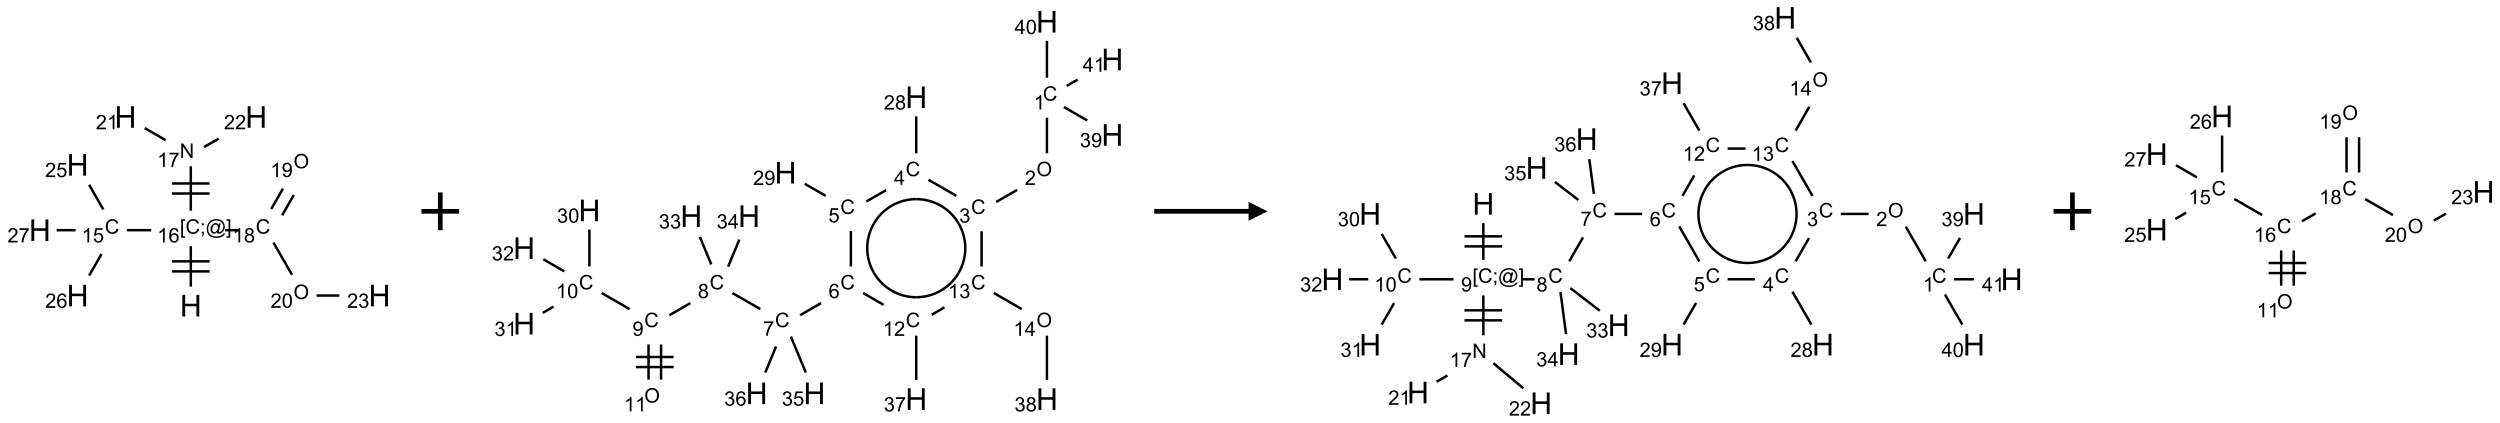 <?xml version="1.0" encoding="UTF-8"?>
<svg xmlns="http://www.w3.org/2000/svg" xmlns:xlink="http://www.w3.org/1999/xlink" width="1325" height="224" viewBox="0 0 1325 224">
<defs>
<g>
<g id="glyph-0-0">
<path d="M 2 0 L 2 -10 L 10 -10 L 10 0 Z M 2.25 -0.25 L 9.75 -0.25 L 9.75 -9.75 L 2.25 -9.75 Z M 2.25 -0.25 "/>
</g>
<g id="glyph-0-1">
<path d="M 1.281 0 L 1.281 -11.453 L 2.797 -11.453 L 2.797 -6.75 L 8.75 -6.75 L 8.75 -11.453 L 10.266 -11.453 L 10.266 0 L 8.75 0 L 8.75 -5.398 L 2.797 -5.398 L 2.797 0 Z M 1.281 0 "/>
</g>
<g id="glyph-1-0">
<path d="M 1.332 0 L 1.332 -6.668 L 6.668 -6.668 L 6.668 0 Z M 1.5 -0.168 L 6.5 -0.168 L 6.5 -6.5 L 1.5 -6.5 Z M 1.5 -0.168 "/>
</g>
<g id="glyph-1-1">
<path d="M 0.723 2.121 L 0.723 -7.637 L 2.793 -7.637 L 2.793 -6.859 L 1.66 -6.859 L 1.66 1.344 L 2.793 1.344 L 2.793 2.121 Z M 0.723 2.121 "/>
</g>
<g id="glyph-1-2">
<path d="M 6.27 -2.676 L 7.281 -2.422 C 7.07 -1.594 6.688 -0.961 6.137 -0.523 C 5.586 -0.086 4.914 0.129 4.121 0.129 C 3.297 0.129 2.629 -0.039 2.113 -0.371 C 1.598 -0.707 1.203 -1.191 0.934 -1.828 C 0.664 -2.465 0.531 -3.145 0.531 -3.875 C 0.531 -4.672 0.684 -5.363 0.988 -5.957 C 1.293 -6.547 1.723 -6.996 2.285 -7.305 C 2.844 -7.613 3.461 -7.766 4.137 -7.766 C 4.898 -7.766 5.543 -7.57 6.062 -7.184 C 6.582 -6.793 6.945 -6.246 7.152 -5.543 L 6.156 -5.309 C 5.98 -5.863 5.723 -6.266 5.387 -6.52 C 5.051 -6.773 4.625 -6.902 4.113 -6.902 C 3.527 -6.902 3.039 -6.762 2.645 -6.48 C 2.25 -6.199 1.973 -5.82 1.812 -5.348 C 1.652 -4.871 1.574 -4.383 1.574 -3.879 C 1.574 -3.23 1.668 -2.664 1.855 -2.18 C 2.047 -1.695 2.34 -1.332 2.738 -1.094 C 3.137 -0.855 3.57 -0.734 4.035 -0.734 C 4.602 -0.734 5.082 -0.898 5.473 -1.223 C 5.867 -1.551 6.133 -2.035 6.27 -2.676 Z M 6.27 -2.676 "/>
</g>
<g id="glyph-1-3">
<path d="M 0.949 -4.465 L 0.949 -5.531 L 2.016 -5.531 L 2.016 -4.465 Z M 0.949 0 L 0.949 -1.066 L 2.016 -1.066 L 2.016 0 C 2.016 0.391 1.945 0.711 1.809 0.949 C 1.668 1.191 1.449 1.379 1.145 1.512 L 0.887 1.109 C 1.082 1.023 1.23 0.895 1.324 0.727 C 1.418 0.559 1.469 0.316 1.48 0 Z M 0.949 0 "/>
</g>
<g id="glyph-1-4">
<path d="M 6.047 -0.848 C 5.82 -0.59 5.57 -0.379 5.289 -0.223 C 5.008 -0.062 4.73 0.016 4.449 0.016 C 4.141 0.016 3.84 -0.074 3.547 -0.254 C 3.254 -0.434 3.02 -0.715 2.836 -1.09 C 2.652 -1.465 2.562 -1.875 2.562 -2.324 C 2.562 -2.875 2.703 -3.43 2.988 -3.98 C 3.27 -4.535 3.621 -4.953 4.043 -5.23 C 4.461 -5.508 4.871 -5.645 5.266 -5.645 C 5.566 -5.645 5.855 -5.566 6.129 -5.41 C 6.402 -5.25 6.641 -5.012 6.84 -4.688 L 7.016 -5.496 L 7.949 -5.496 L 7.199 -2 C 7.094 -1.516 7.043 -1.246 7.043 -1.191 C 7.043 -1.098 7.078 -1.02 7.148 -0.949 C 7.219 -0.883 7.305 -0.848 7.406 -0.848 C 7.59 -0.848 7.832 -0.953 8.129 -1.168 C 8.527 -1.445 8.84 -1.816 9.07 -2.285 C 9.301 -2.75 9.418 -3.234 9.418 -3.73 C 9.418 -4.309 9.27 -4.852 8.973 -5.355 C 8.676 -5.859 8.23 -6.262 7.645 -6.562 C 7.055 -6.863 6.406 -7.016 5.691 -7.016 C 4.879 -7.016 4.137 -6.824 3.465 -6.445 C 2.793 -6.066 2.273 -5.52 1.902 -4.809 C 1.535 -4.098 1.348 -3.34 1.348 -2.527 C 1.348 -1.676 1.535 -0.941 1.902 -0.328 C 2.273 0.285 2.809 0.742 3.508 1.035 C 4.207 1.328 4.984 1.473 5.832 1.473 C 6.742 1.473 7.504 1.32 8.121 1.016 C 8.734 0.711 9.195 0.34 9.5 -0.098 L 10.441 -0.098 C 10.266 0.266 9.961 0.637 9.531 1.016 C 9.102 1.395 8.59 1.695 7.996 1.914 C 7.402 2.133 6.688 2.246 5.848 2.246 C 5.078 2.246 4.367 2.145 3.715 1.949 C 3.066 1.75 2.512 1.453 2.051 1.055 C 1.594 0.656 1.25 0.199 1.016 -0.316 C 0.723 -0.973 0.578 -1.684 0.578 -2.441 C 0.578 -3.289 0.75 -4.098 1.098 -4.863 C 1.523 -5.805 2.125 -6.527 2.902 -7.027 C 3.684 -7.527 4.629 -7.777 5.738 -7.777 C 6.602 -7.777 7.375 -7.602 8.059 -7.246 C 8.746 -6.895 9.285 -6.371 9.684 -5.672 C 10.02 -5.07 10.188 -4.418 10.188 -3.715 C 10.188 -2.707 9.832 -1.812 9.125 -1.031 C 8.492 -0.328 7.801 0.02 7.051 0.02 C 6.812 0.02 6.617 -0.016 6.473 -0.09 C 6.324 -0.16 6.215 -0.266 6.145 -0.402 C 6.102 -0.488 6.066 -0.637 6.047 -0.848 Z M 3.527 -2.262 C 3.527 -1.785 3.641 -1.414 3.863 -1.152 C 4.09 -0.887 4.348 -0.754 4.641 -0.754 C 4.836 -0.754 5.039 -0.812 5.254 -0.93 C 5.469 -1.047 5.676 -1.219 5.871 -1.449 C 6.066 -1.676 6.23 -1.969 6.355 -2.32 C 6.48 -2.672 6.543 -3.027 6.543 -3.379 C 6.543 -3.852 6.426 -4.219 6.191 -4.48 C 5.957 -4.738 5.672 -4.871 5.332 -4.871 C 5.109 -4.871 4.902 -4.812 4.707 -4.699 C 4.512 -4.586 4.32 -4.406 4.137 -4.156 C 3.953 -3.906 3.805 -3.602 3.691 -3.246 C 3.582 -2.887 3.527 -2.559 3.527 -2.262 Z M 3.527 -2.262 "/>
</g>
<g id="glyph-1-5">
<path d="M 2.27 2.121 L 0.203 2.121 L 0.203 1.344 L 1.332 1.344 L 1.332 -6.859 L 0.203 -6.859 L 0.203 -7.637 L 2.27 -7.637 Z M 2.27 2.121 "/>
</g>
<g id="glyph-1-6">
<path d="M 3.973 0 L 3.035 0 L 3.035 -5.973 C 2.809 -5.758 2.516 -5.543 2.148 -5.328 C 1.781 -5.113 1.453 -4.953 1.16 -4.844 L 1.16 -5.75 C 1.684 -5.996 2.145 -6.297 2.535 -6.645 C 2.93 -6.996 3.207 -7.336 3.371 -7.668 L 3.973 -7.668 Z M 3.973 0 "/>
</g>
<g id="glyph-1-7">
<path d="M 5.309 -5.766 L 4.375 -5.691 C 4.293 -6.059 4.172 -6.328 4.02 -6.496 C 3.766 -6.762 3.453 -6.895 3.082 -6.895 C 2.785 -6.895 2.523 -6.812 2.297 -6.645 C 2 -6.43 1.77 -6.117 1.598 -5.703 C 1.43 -5.289 1.34 -4.703 1.332 -3.938 C 1.559 -4.281 1.836 -4.535 2.16 -4.703 C 2.488 -4.871 2.828 -4.953 3.188 -4.953 C 3.812 -4.953 4.344 -4.723 4.785 -4.262 C 5.223 -3.801 5.441 -3.207 5.441 -2.48 C 5.441 -2 5.34 -1.555 5.133 -1.145 C 4.926 -0.73 4.641 -0.418 4.281 -0.199 C 3.922 0.02 3.512 0.129 3.051 0.129 C 2.27 0.129 1.633 -0.156 1.141 -0.73 C 0.648 -1.305 0.402 -2.254 0.402 -3.574 C 0.402 -5.051 0.672 -6.121 1.219 -6.793 C 1.695 -7.375 2.336 -7.668 3.141 -7.668 C 3.742 -7.668 4.234 -7.5 4.617 -7.16 C 5 -6.824 5.23 -6.359 5.309 -5.766 Z M 1.48 -2.473 C 1.48 -2.152 1.547 -1.844 1.684 -1.547 C 1.82 -1.25 2.016 -1.027 2.262 -0.871 C 2.508 -0.719 2.766 -0.641 3.035 -0.641 C 3.434 -0.641 3.773 -0.801 4.059 -1.121 C 4.344 -1.441 4.484 -1.875 4.484 -2.422 C 4.484 -2.949 4.344 -3.367 4.062 -3.668 C 3.781 -3.973 3.426 -4.125 3 -4.125 C 2.578 -4.125 2.219 -3.973 1.922 -3.668 C 1.625 -3.363 1.48 -2.969 1.48 -2.473 Z M 1.48 -2.473 "/>
</g>
<g id="glyph-1-8">
<path d="M 0.441 -2 L 1.426 -2.082 C 1.5 -1.605 1.668 -1.242 1.934 -1.004 C 2.199 -0.762 2.52 -0.641 2.895 -0.641 C 3.348 -0.641 3.73 -0.812 4.043 -1.152 C 4.355 -1.492 4.512 -1.941 4.512 -2.504 C 4.512 -3.039 4.359 -3.461 4.059 -3.77 C 3.758 -4.078 3.367 -4.234 2.879 -4.234 C 2.578 -4.234 2.305 -4.164 2.062 -4.027 C 1.82 -3.891 1.629 -3.715 1.488 -3.496 L 0.609 -3.609 L 1.348 -7.531 L 5.145 -7.531 L 5.145 -6.637 L 2.098 -6.637 L 1.688 -4.582 C 2.145 -4.902 2.625 -5.062 3.129 -5.062 C 3.797 -5.062 4.359 -4.832 4.816 -4.371 C 5.277 -3.91 5.504 -3.312 5.504 -2.59 C 5.504 -1.898 5.305 -1.301 4.902 -0.797 C 4.41 -0.18 3.742 0.129 2.895 0.129 C 2.199 0.129 1.633 -0.062 1.195 -0.453 C 0.758 -0.844 0.504 -1.359 0.441 -2 Z M 0.441 -2 "/>
</g>
<g id="glyph-1-9">
<path d="M 5.371 -0.902 L 5.371 0 L 0.324 0 C 0.316 -0.227 0.352 -0.441 0.434 -0.652 C 0.562 -0.996 0.766 -1.332 1.051 -1.668 C 1.332 -2 1.742 -2.387 2.277 -2.824 C 3.105 -3.504 3.668 -4.043 3.957 -4.441 C 4.25 -4.84 4.395 -5.215 4.395 -5.566 C 4.395 -5.938 4.262 -6.254 3.996 -6.508 C 3.73 -6.762 3.387 -6.891 2.957 -6.891 C 2.508 -6.891 2.145 -6.754 1.875 -6.484 C 1.605 -6.215 1.469 -5.84 1.465 -5.359 L 0.5 -5.457 C 0.566 -6.176 0.812 -6.727 1.246 -7.102 C 1.676 -7.477 2.254 -7.668 2.98 -7.668 C 3.711 -7.668 4.293 -7.465 4.719 -7.059 C 5.145 -6.652 5.359 -6.148 5.359 -5.547 C 5.359 -5.242 5.297 -4.941 5.172 -4.645 C 5.047 -4.352 4.84 -4.039 4.551 -3.715 C 4.262 -3.387 3.777 -2.938 3.105 -2.371 C 2.543 -1.898 2.18 -1.578 2.02 -1.41 C 1.859 -1.242 1.73 -1.07 1.625 -0.902 Z M 5.371 -0.902 "/>
</g>
<g id="glyph-1-10">
<path d="M 0.504 -6.637 L 0.504 -7.535 L 5.449 -7.535 L 5.449 -6.809 C 4.961 -6.289 4.48 -5.602 4.004 -4.746 C 3.527 -3.887 3.156 -3.004 2.895 -2.098 C 2.707 -1.461 2.59 -0.762 2.535 0 L 1.574 0 C 1.582 -0.602 1.703 -1.328 1.926 -2.176 C 2.152 -3.027 2.477 -3.848 2.898 -4.637 C 3.32 -5.426 3.77 -6.094 4.246 -6.637 Z M 0.504 -6.637 "/>
</g>
<g id="glyph-1-11">
<path d="M 0.812 0 L 0.812 -7.637 L 1.848 -7.637 L 5.859 -1.641 L 5.859 -7.637 L 6.828 -7.637 L 6.828 0 L 5.793 0 L 1.781 -6 L 1.781 0 Z M 0.812 0 "/>
</g>
<g id="glyph-1-12">
<path d="M 1.887 -4.141 C 1.496 -4.281 1.207 -4.484 1.02 -4.75 C 0.832 -5.016 0.738 -5.328 0.738 -5.699 C 0.738 -6.254 0.938 -6.719 1.34 -7.098 C 1.738 -7.477 2.27 -7.668 2.934 -7.668 C 3.598 -7.668 4.137 -7.473 4.543 -7.086 C 4.949 -6.699 5.152 -6.227 5.152 -5.672 C 5.152 -5.316 5.059 -5.008 4.871 -4.746 C 4.688 -4.484 4.406 -4.281 4.027 -4.141 C 4.496 -3.988 4.852 -3.742 5.098 -3.402 C 5.34 -3.062 5.465 -2.656 5.465 -2.184 C 5.465 -1.531 5.234 -0.98 4.77 -0.535 C 4.309 -0.09 3.703 0.129 2.949 0.129 C 2.195 0.129 1.586 -0.094 1.125 -0.539 C 0.664 -0.984 0.434 -1.543 0.434 -2.207 C 0.434 -2.703 0.559 -3.121 0.809 -3.457 C 1.062 -3.793 1.422 -4.02 1.887 -4.141 Z M 1.699 -5.73 C 1.699 -5.367 1.812 -5.074 2.047 -4.844 C 2.281 -4.613 2.582 -4.5 2.953 -4.5 C 3.312 -4.5 3.609 -4.613 3.84 -4.84 C 4.07 -5.066 4.188 -5.348 4.188 -5.676 C 4.188 -6.02 4.07 -6.309 3.832 -6.543 C 3.594 -6.777 3.297 -6.895 2.941 -6.895 C 2.586 -6.895 2.289 -6.781 2.051 -6.551 C 1.816 -6.324 1.699 -6.047 1.699 -5.73 Z M 1.395 -2.203 C 1.395 -1.938 1.461 -1.676 1.586 -1.426 C 1.711 -1.176 1.902 -0.984 2.152 -0.848 C 2.402 -0.711 2.672 -0.641 2.957 -0.641 C 3.406 -0.641 3.777 -0.785 4.066 -1.074 C 4.359 -1.363 4.504 -1.727 4.504 -2.172 C 4.504 -2.625 4.355 -2.996 4.055 -3.293 C 3.754 -3.586 3.379 -3.734 2.926 -3.734 C 2.484 -3.734 2.121 -3.59 1.832 -3.297 C 1.543 -3.004 1.395 -2.641 1.395 -2.203 Z M 1.395 -2.203 "/>
</g>
<g id="glyph-1-13">
<path d="M 0.516 -3.719 C 0.516 -4.984 0.855 -5.977 1.535 -6.695 C 2.215 -7.414 3.094 -7.77 4.172 -7.77 C 4.875 -7.77 5.512 -7.602 6.078 -7.266 C 6.645 -6.93 7.074 -6.461 7.371 -5.855 C 7.668 -5.254 7.816 -4.57 7.816 -3.809 C 7.816 -3.035 7.66 -2.34 7.348 -1.73 C 7.035 -1.117 6.594 -0.656 6.02 -0.34 C 5.449 -0.027 4.828 0.129 4.168 0.129 C 3.449 0.129 2.805 -0.043 2.238 -0.391 C 1.672 -0.738 1.246 -1.211 0.953 -1.812 C 0.66 -2.414 0.516 -3.047 0.516 -3.719 Z M 1.559 -3.703 C 1.559 -2.781 1.805 -2.059 2.301 -1.527 C 2.793 -1 3.414 -0.734 4.16 -0.734 C 4.922 -0.734 5.547 -1 6.039 -1.535 C 6.531 -2.07 6.777 -2.828 6.777 -3.812 C 6.777 -4.434 6.672 -4.977 6.461 -5.441 C 6.25 -5.902 5.945 -6.262 5.539 -6.52 C 5.133 -6.773 4.68 -6.902 4.176 -6.902 C 3.461 -6.902 2.848 -6.656 2.332 -6.164 C 1.816 -5.672 1.559 -4.852 1.559 -3.703 Z M 1.559 -3.703 "/>
</g>
<g id="glyph-1-14">
<path d="M 0.582 -1.766 L 1.484 -1.848 C 1.562 -1.426 1.707 -1.117 1.922 -0.926 C 2.137 -0.734 2.414 -0.641 2.75 -0.641 C 3.039 -0.641 3.289 -0.707 3.508 -0.84 C 3.727 -0.973 3.902 -1.148 4.043 -1.367 C 4.18 -1.586 4.297 -1.887 4.391 -2.262 C 4.484 -2.637 4.531 -3.016 4.531 -3.406 C 4.531 -3.449 4.531 -3.512 4.527 -3.594 C 4.34 -3.297 4.082 -3.055 3.758 -2.867 C 3.434 -2.68 3.082 -2.59 2.703 -2.59 C 2.07 -2.59 1.535 -2.816 1.098 -3.277 C 0.66 -3.734 0.441 -4.34 0.441 -5.09 C 0.441 -5.863 0.672 -6.484 1.129 -6.957 C 1.586 -7.43 2.156 -7.668 2.844 -7.668 C 3.34 -7.668 3.793 -7.531 4.207 -7.266 C 4.617 -7 4.93 -6.617 5.145 -6.121 C 5.355 -5.629 5.465 -4.91 5.465 -3.973 C 5.465 -2.996 5.359 -2.223 5.145 -1.645 C 4.934 -1.066 4.617 -0.625 4.199 -0.324 C 3.781 -0.02 3.293 0.129 2.73 0.129 C 2.133 0.129 1.645 -0.035 1.266 -0.367 C 0.887 -0.699 0.66 -1.164 0.582 -1.766 Z M 4.422 -5.137 C 4.422 -5.676 4.277 -6.102 3.992 -6.418 C 3.707 -6.734 3.359 -6.891 2.957 -6.891 C 2.543 -6.891 2.18 -6.719 1.871 -6.379 C 1.562 -6.039 1.406 -5.598 1.406 -5.059 C 1.406 -4.57 1.555 -4.176 1.848 -3.871 C 2.141 -3.566 2.5 -3.418 2.934 -3.418 C 3.367 -3.418 3.723 -3.57 4.004 -3.871 C 4.281 -4.176 4.422 -4.598 4.422 -5.137 Z M 4.422 -5.137 "/>
</g>
<g id="glyph-1-15">
<path d="M 0.441 -3.766 C 0.441 -4.668 0.535 -5.395 0.723 -5.945 C 0.906 -6.496 1.184 -6.922 1.551 -7.219 C 1.918 -7.516 2.375 -7.668 2.934 -7.668 C 3.344 -7.668 3.703 -7.586 4.012 -7.418 C 4.32 -7.254 4.574 -7.016 4.777 -6.707 C 4.977 -6.395 5.137 -6.016 5.25 -5.57 C 5.363 -5.125 5.422 -4.523 5.422 -3.766 C 5.422 -2.871 5.328 -2.148 5.145 -1.598 C 4.961 -1.047 4.688 -0.621 4.32 -0.32 C 3.953 -0.02 3.492 0.129 2.934 0.129 C 2.195 0.129 1.617 -0.133 1.199 -0.66 C 0.695 -1.297 0.441 -2.332 0.441 -3.766 Z M 1.406 -3.766 C 1.406 -2.512 1.555 -1.68 1.848 -1.262 C 2.141 -0.848 2.5 -0.641 2.934 -0.641 C 3.363 -0.641 3.727 -0.848 4.02 -1.266 C 4.312 -1.684 4.457 -2.516 4.457 -3.766 C 4.457 -5.023 4.312 -5.859 4.02 -6.27 C 3.727 -6.684 3.359 -6.891 2.922 -6.891 C 2.492 -6.891 2.148 -6.707 1.891 -6.344 C 1.566 -5.879 1.406 -5.02 1.406 -3.766 Z M 1.406 -3.766 "/>
</g>
<g id="glyph-1-16">
<path d="M 0.449 -2.016 L 1.387 -2.141 C 1.492 -1.609 1.676 -1.227 1.934 -0.992 C 2.191 -0.758 2.508 -0.641 2.879 -0.641 C 3.32 -0.641 3.695 -0.793 3.996 -1.098 C 4.301 -1.402 4.453 -1.781 4.453 -2.234 C 4.453 -2.664 4.312 -3.02 4.031 -3.301 C 3.75 -3.578 3.391 -3.719 2.957 -3.719 C 2.781 -3.719 2.562 -3.684 2.297 -3.613 L 2.402 -4.438 C 2.465 -4.43 2.516 -4.426 2.551 -4.426 C 2.949 -4.426 3.312 -4.531 3.629 -4.738 C 3.949 -4.949 4.109 -5.27 4.109 -5.703 C 4.109 -6.047 3.992 -6.332 3.762 -6.559 C 3.527 -6.785 3.227 -6.895 2.859 -6.895 C 2.496 -6.895 2.191 -6.781 1.949 -6.551 C 1.707 -6.324 1.547 -5.98 1.48 -5.52 L 0.543 -5.688 C 0.656 -6.316 0.918 -6.805 1.324 -7.148 C 1.73 -7.492 2.234 -7.668 2.84 -7.668 C 3.254 -7.668 3.641 -7.578 3.988 -7.398 C 4.34 -7.219 4.609 -6.977 4.793 -6.668 C 4.98 -6.359 5.074 -6.031 5.074 -5.684 C 5.074 -5.352 4.984 -5.051 4.809 -4.781 C 4.629 -4.512 4.367 -4.297 4.02 -4.137 C 4.473 -4.031 4.824 -3.816 5.074 -3.488 C 5.324 -3.16 5.449 -2.75 5.449 -2.254 C 5.449 -1.59 5.203 -1.023 4.719 -0.559 C 4.234 -0.098 3.617 0.137 2.875 0.137 C 2.203 0.137 1.648 -0.062 1.207 -0.465 C 0.762 -0.863 0.512 -1.379 0.449 -2.016 Z M 0.449 -2.016 "/>
</g>
<g id="glyph-1-17">
<path d="M 3.449 0 L 3.449 -1.828 L 0.137 -1.828 L 0.137 -2.688 L 3.621 -7.637 L 4.387 -7.637 L 4.387 -2.688 L 5.418 -2.688 L 5.418 -1.828 L 4.387 -1.828 L 4.387 0 Z M 3.449 -2.688 L 3.449 -6.129 L 1.059 -2.688 Z M 3.449 -2.688 "/>
</g>
</g>
</defs>
<path fill="none" stroke-width="0.033" stroke-linecap="butt" stroke-linejoin="miter" stroke="rgb(0%, 0%, 0%)" stroke-opacity="1" stroke-miterlimit="10" d="M 2 2.247 L 2 1.712 " transform="matrix(40, 0, 0, 40, 21.123, 62.002)"/>
<path fill="none" stroke-width="0.033" stroke-linecap="butt" stroke-linejoin="miter" stroke="rgb(0%, 0%, 0%)" stroke-opacity="1" stroke-miterlimit="10" d="M 2.25 1.913 L 1.75 1.913 " transform="matrix(40, 0, 0, 40, 21.123, 62.002)"/>
<path fill="none" stroke-width="0.033" stroke-linecap="butt" stroke-linejoin="miter" stroke="rgb(0%, 0%, 0%)" stroke-opacity="1" stroke-miterlimit="10" d="M 2.25 2.046 L 1.75 2.046 " transform="matrix(40, 0, 0, 40, 21.123, 62.002)"/>
<path fill="none" stroke-width="0.033" stroke-linecap="butt" stroke-linejoin="miter" stroke="rgb(0%, 0%, 0%)" stroke-opacity="1" stroke-miterlimit="10" d="M 1.475 1.5 L 1.152 1.5 " transform="matrix(40, 0, 0, 40, 21.123, 62.002)"/>
<path fill="none" stroke-width="0.033" stroke-linecap="butt" stroke-linejoin="miter" stroke="rgb(0%, 0%, 0%)" stroke-opacity="1" stroke-miterlimit="10" d="M 0.841 1.225 L 0.653 0.899 " transform="matrix(40, 0, 0, 40, 21.123, 62.002)"/>
<path fill="none" stroke-width="0.033" stroke-linecap="butt" stroke-linejoin="miter" stroke="rgb(0%, 0%, 0%)" stroke-opacity="1" stroke-miterlimit="10" d="M 0.817 1.816 L 0.653 2.101 " transform="matrix(40, 0, 0, 40, 21.123, 62.002)"/>
<path fill="none" stroke-width="0.033" stroke-linecap="butt" stroke-linejoin="miter" stroke="rgb(0%, 0%, 0%)" stroke-opacity="1" stroke-miterlimit="10" d="M 0.473 1.5 L 0.222 1.5 " transform="matrix(40, 0, 0, 40, 21.123, 62.002)"/>
<path fill="none" stroke-width="0.033" stroke-linecap="butt" stroke-linejoin="miter" stroke="rgb(0%, 0%, 0%)" stroke-opacity="1" stroke-miterlimit="10" d="M 2 1.242 L 2 0.653 " transform="matrix(40, 0, 0, 40, 21.123, 62.002)"/>
<path fill="none" stroke-width="0.033" stroke-linecap="butt" stroke-linejoin="miter" stroke="rgb(0%, 0%, 0%)" stroke-opacity="1" stroke-miterlimit="10" d="M 2.25 0.881 L 1.75 0.881 " transform="matrix(40, 0, 0, 40, 21.123, 62.002)"/>
<path fill="none" stroke-width="0.033" stroke-linecap="butt" stroke-linejoin="miter" stroke="rgb(0%, 0%, 0%)" stroke-opacity="1" stroke-miterlimit="10" d="M 2.25 1.014 L 1.75 1.014 " transform="matrix(40, 0, 0, 40, 21.123, 62.002)"/>
<path fill="none" stroke-width="0.033" stroke-linecap="butt" stroke-linejoin="miter" stroke="rgb(0%, 0%, 0%)" stroke-opacity="1" stroke-miterlimit="10" d="M 1.666 0.307 L 1.389 0.147 " transform="matrix(40, 0, 0, 40, 21.123, 62.002)"/>
<path fill="none" stroke-width="0.033" stroke-linecap="butt" stroke-linejoin="miter" stroke="rgb(0%, 0%, 0%)" stroke-opacity="1" stroke-miterlimit="10" d="M 2.175 0.399 L 2.371 0.286 " transform="matrix(40, 0, 0, 40, 21.123, 62.002)"/>
<path fill="none" stroke-width="0.033" stroke-linecap="butt" stroke-linejoin="miter" stroke="rgb(0%, 0%, 0%)" stroke-opacity="1" stroke-miterlimit="10" d="M 2.455 1.5 L 2.622 1.5 " transform="matrix(40, 0, 0, 40, 21.123, 62.002)"/>
<path fill="none" stroke-width="0.033" stroke-linecap="butt" stroke-linejoin="miter" stroke="rgb(0%, 0%, 0%)" stroke-opacity="1" stroke-miterlimit="10" d="M 3.21 1.303 L 3.365 1.034 " transform="matrix(40, 0, 0, 40, 21.123, 62.002)"/>
<path fill="none" stroke-width="0.033" stroke-linecap="butt" stroke-linejoin="miter" stroke="rgb(0%, 0%, 0%)" stroke-opacity="1" stroke-miterlimit="10" d="M 3.065 1.22 L 3.221 0.95 " transform="matrix(40, 0, 0, 40, 21.123, 62.002)"/>
<path fill="none" stroke-width="0.033" stroke-linecap="butt" stroke-linejoin="miter" stroke="rgb(0%, 0%, 0%)" stroke-opacity="1" stroke-miterlimit="10" d="M 3.095 1.664 L 3.341 2.091 " transform="matrix(40, 0, 0, 40, 21.123, 62.002)"/>
<path fill="none" stroke-width="0.033" stroke-linecap="butt" stroke-linejoin="miter" stroke="rgb(0%, 0%, 0%)" stroke-opacity="1" stroke-miterlimit="10" d="M 3.666 2.366 L 3.968 2.366 " transform="matrix(40, 0, 0, 40, 21.123, 62.002)"/>
<g fill="rgb(0%, 0%, 0%)" fill-opacity="1">
<use xlink:href="#glyph-0-1" x="95.352" y="167.73"/>
</g>
<g fill="rgb(0%, 0%, 0%)" fill-opacity="1">
<use xlink:href="#glyph-1-1" x="95.336" y="123.855"/>
<use xlink:href="#glyph-1-2" x="98.299" y="123.855"/>
<use xlink:href="#glyph-1-3" x="106.003" y="123.855"/>
<use xlink:href="#glyph-1-4" x="108.966" y="123.855"/>
<use xlink:href="#glyph-1-5" x="119.794" y="123.855"/>
</g>
<g fill="rgb(0%, 0%, 0%)" fill-opacity="1">
<use xlink:href="#glyph-1-6" x="83.352" y="128.484"/>
<use xlink:href="#glyph-1-7" x="89.284" y="128.484"/>
</g>
<g fill="rgb(0%, 0%, 0%)" fill-opacity="1">
<use xlink:href="#glyph-1-2" x="55.531" y="123.848"/>
</g>
<g fill="rgb(0%, 0%, 0%)" fill-opacity="1">
<use xlink:href="#glyph-1-6" x="43.289" y="128.484"/>
<use xlink:href="#glyph-1-8" x="49.221" y="128.484"/>
</g>
<g fill="rgb(0%, 0%, 0%)" fill-opacity="1">
<use xlink:href="#glyph-0-1" x="35.352" y="93.09"/>
</g>
<g fill="rgb(0%, 0%, 0%)" fill-opacity="1">
<use xlink:href="#glyph-1-9" x="23.859" y="93.879"/>
<use xlink:href="#glyph-1-8" x="29.792" y="93.879"/>
</g>
<g fill="rgb(0%, 0%, 0%)" fill-opacity="1">
<use xlink:href="#glyph-0-1" x="35.352" y="162.371"/>
</g>
<g fill="rgb(0%, 0%, 0%)" fill-opacity="1">
<use xlink:href="#glyph-1-9" x="23.922" y="163.164"/>
<use xlink:href="#glyph-1-7" x="29.854" y="163.164"/>
</g>
<g fill="rgb(0%, 0%, 0%)" fill-opacity="1">
<use xlink:href="#glyph-0-1" x="15.352" y="127.73"/>
</g>
<g fill="rgb(0%, 0%, 0%)" fill-opacity="1">
<use xlink:href="#glyph-1-9" x="3.918" y="128.523"/>
<use xlink:href="#glyph-1-10" x="9.85" y="128.523"/>
</g>
<g fill="rgb(0%, 0%, 0%)" fill-opacity="1">
<use xlink:href="#glyph-1-11" x="95.25" y="83.715"/>
</g>
<g fill="rgb(0%, 0%, 0%)" fill-opacity="1">
<use xlink:href="#glyph-1-6" x="83.344" y="88.484"/>
<use xlink:href="#glyph-1-10" x="89.276" y="88.484"/>
</g>
<g fill="rgb(0%, 0%, 0%)" fill-opacity="1">
<use xlink:href="#glyph-0-1" x="60.711" y="67.73"/>
</g>
<g fill="rgb(0%, 0%, 0%)" fill-opacity="1">
<use xlink:href="#glyph-1-9" x="50.75" y="68.523"/>
<use xlink:href="#glyph-1-6" x="56.682" y="68.523"/>
</g>
<g fill="rgb(0%, 0%, 0%)" fill-opacity="1">
<use xlink:href="#glyph-0-1" x="129.992" y="67.73"/>
</g>
<g fill="rgb(0%, 0%, 0%)" fill-opacity="1">
<use xlink:href="#glyph-1-9" x="118.637" y="68.523"/>
<use xlink:href="#glyph-1-9" x="124.569" y="68.523"/>
</g>
<g fill="rgb(0%, 0%, 0%)" fill-opacity="1">
<use xlink:href="#glyph-1-2" x="135.531" y="123.848"/>
</g>
<g fill="rgb(0%, 0%, 0%)" fill-opacity="1">
<use xlink:href="#glyph-1-6" x="123.328" y="128.484"/>
<use xlink:href="#glyph-1-12" x="129.26" y="128.484"/>
</g>
<g fill="rgb(0%, 0%, 0%)" fill-opacity="1">
<use xlink:href="#glyph-1-13" x="155.547" y="89.211"/>
</g>
<g fill="rgb(0%, 0%, 0%)" fill-opacity="1">
<use xlink:href="#glyph-1-6" x="143.328" y="93.84"/>
<use xlink:href="#glyph-1-14" x="149.26" y="93.84"/>
</g>
<g fill="rgb(0%, 0%, 0%)" fill-opacity="1">
<use xlink:href="#glyph-1-13" x="155.547" y="158.492"/>
</g>
<g fill="rgb(0%, 0%, 0%)" fill-opacity="1">
<use xlink:href="#glyph-1-9" x="143.375" y="163.125"/>
<use xlink:href="#glyph-1-15" x="149.307" y="163.125"/>
</g>
<g fill="rgb(0%, 0%, 0%)" fill-opacity="1">
<use xlink:href="#glyph-0-1" x="195.352" y="162.371"/>
</g>
<g fill="rgb(0%, 0%, 0%)" fill-opacity="1">
<use xlink:href="#glyph-1-9" x="183.918" y="163.164"/>
<use xlink:href="#glyph-1-16" x="189.85" y="163.164"/>
</g>
<path fill="none" stroke-width="0.062" stroke-linecap="butt" stroke-linejoin="miter" stroke="rgb(0%, 0%, 0%)" stroke-opacity="1" stroke-miterlimit="10" d="M 0 0 L 0.5 0 M 0.25 -0.25 L 0.25 0.25 " transform="matrix(40, 0, 0, 40, 223.346, 112)"/>
<path fill="none" stroke-width="0.033" stroke-linecap="butt" stroke-linejoin="miter" stroke="rgb(0%, 0%, 0%)" stroke-opacity="1" stroke-miterlimit="10" d="M 6.928 1.272 L 6.928 1.742 " transform="matrix(40, 0, 0, 40, 277.76, 11.535)"/>
<path fill="none" stroke-width="0.033" stroke-linecap="butt" stroke-linejoin="miter" stroke="rgb(0%, 0%, 0%)" stroke-opacity="1" stroke-miterlimit="10" d="M 6.534 2.227 L 6.255 2.388 " transform="matrix(40, 0, 0, 40, 277.76, 11.535)"/>
<path fill="none" stroke-width="0.033" stroke-linecap="butt" stroke-linejoin="miter" stroke="rgb(0%, 0%, 0%)" stroke-opacity="1" stroke-miterlimit="10" d="M 5.727 2.306 L 5.358 2.094 " transform="matrix(40, 0, 0, 40, 277.76, 11.535)"/>
<path fill="none" stroke-width="0.033" stroke-linecap="butt" stroke-linejoin="miter" stroke="rgb(0%, 0%, 0%)" stroke-opacity="1" stroke-miterlimit="10" d="M 5.196 1.742 L 5.196 1.253 " transform="matrix(40, 0, 0, 40, 277.76, 11.535)"/>
<path fill="none" stroke-width="0.033" stroke-linecap="butt" stroke-linejoin="miter" stroke="rgb(0%, 0%, 0%)" stroke-opacity="1" stroke-miterlimit="10" d="M 4.798 2.23 L 4.535 2.382 " transform="matrix(40, 0, 0, 40, 277.76, 11.535)"/>
<path fill="none" stroke-width="0.033" stroke-linecap="butt" stroke-linejoin="miter" stroke="rgb(0%, 0%, 0%)" stroke-opacity="1" stroke-miterlimit="10" d="M 3.996 2.307 L 3.719 2.147 " transform="matrix(40, 0, 0, 40, 277.76, 11.535)"/>
<path fill="none" stroke-width="0.033" stroke-linecap="butt" stroke-linejoin="miter" stroke="rgb(0%, 0%, 0%)" stroke-opacity="1" stroke-miterlimit="10" d="M 4.33 2.772 L 4.33 3.242 " transform="matrix(40, 0, 0, 40, 277.76, 11.535)"/>
<path fill="none" stroke-width="0.033" stroke-linecap="butt" stroke-linejoin="miter" stroke="rgb(0%, 0%, 0%)" stroke-opacity="1" stroke-miterlimit="10" d="M 3.935 3.728 L 3.657 3.888 " transform="matrix(40, 0, 0, 40, 277.76, 11.535)"/>
<path fill="none" stroke-width="0.033" stroke-linecap="butt" stroke-linejoin="miter" stroke="rgb(0%, 0%, 0%)" stroke-opacity="1" stroke-miterlimit="10" d="M 3.13 3.807 L 2.76 3.594 " transform="matrix(40, 0, 0, 40, 277.76, 11.535)"/>
<path fill="none" stroke-width="0.033" stroke-linecap="butt" stroke-linejoin="miter" stroke="rgb(0%, 0%, 0%)" stroke-opacity="1" stroke-miterlimit="10" d="M 2.203 3.728 L 1.925 3.888 " transform="matrix(40, 0, 0, 40, 277.76, 11.535)"/>
<path fill="none" stroke-width="0.033" stroke-linecap="butt" stroke-linejoin="miter" stroke="rgb(0%, 0%, 0%)" stroke-opacity="1" stroke-miterlimit="10" d="M 1.398 3.807 L 1.028 3.594 " transform="matrix(40, 0, 0, 40, 277.76, 11.535)"/>
<path fill="none" stroke-width="0.033" stroke-linecap="butt" stroke-linejoin="miter" stroke="rgb(0%, 0%, 0%)" stroke-opacity="1" stroke-miterlimit="10" d="M 0.866 3.242 L 0.866 2.753 " transform="matrix(40, 0, 0, 40, 277.76, 11.535)"/>
<path fill="none" stroke-width="0.033" stroke-linecap="butt" stroke-linejoin="miter" stroke="rgb(0%, 0%, 0%)" stroke-opacity="1" stroke-miterlimit="10" d="M 0.391 3.774 L 0.247 3.858 " transform="matrix(40, 0, 0, 40, 277.76, 11.535)"/>
<path fill="none" stroke-width="0.033" stroke-linecap="butt" stroke-linejoin="miter" stroke="rgb(0%, 0%, 0%)" stroke-opacity="1" stroke-miterlimit="10" d="M 0.532 3.307 L 0.255 3.147 " transform="matrix(40, 0, 0, 40, 277.76, 11.535)"/>
<path fill="none" stroke-width="0.033" stroke-linecap="butt" stroke-linejoin="miter" stroke="rgb(0%, 0%, 0%)" stroke-opacity="1" stroke-miterlimit="10" d="M 1.649 4.275 L 1.649 4.742 " transform="matrix(40, 0, 0, 40, 277.76, 11.535)"/>
<path fill="none" stroke-width="0.033" stroke-linecap="butt" stroke-linejoin="miter" stroke="rgb(0%, 0%, 0%)" stroke-opacity="1" stroke-miterlimit="10" d="M 1.815 4.275 L 1.815 4.742 " transform="matrix(40, 0, 0, 40, 277.76, 11.535)"/>
<path fill="none" stroke-width="0.033" stroke-linecap="butt" stroke-linejoin="miter" stroke="rgb(0%, 0%, 0%)" stroke-opacity="1" stroke-miterlimit="10" d="M 1.482 4.575 L 1.982 4.575 " transform="matrix(40, 0, 0, 40, 277.76, 11.535)"/>
<path fill="none" stroke-width="0.033" stroke-linecap="butt" stroke-linejoin="miter" stroke="rgb(0%, 0%, 0%)" stroke-opacity="1" stroke-miterlimit="10" d="M 1.482 4.442 L 1.982 4.442 " transform="matrix(40, 0, 0, 40, 277.76, 11.535)"/>
<path fill="none" stroke-width="0.033" stroke-linecap="butt" stroke-linejoin="miter" stroke="rgb(0%, 0%, 0%)" stroke-opacity="1" stroke-miterlimit="10" d="M 2.48 3.215 L 2.33 2.852 " transform="matrix(40, 0, 0, 40, 277.76, 11.535)"/>
<path fill="none" stroke-width="0.033" stroke-linecap="butt" stroke-linejoin="miter" stroke="rgb(0%, 0%, 0%)" stroke-opacity="1" stroke-miterlimit="10" d="M 2.704 3.245 L 2.852 2.886 " transform="matrix(40, 0, 0, 40, 277.76, 11.535)"/>
<path fill="none" stroke-width="0.033" stroke-linecap="butt" stroke-linejoin="miter" stroke="rgb(0%, 0%, 0%)" stroke-opacity="1" stroke-miterlimit="10" d="M 3.535 4.171 L 3.733 4.648 " transform="matrix(40, 0, 0, 40, 277.76, 11.535)"/>
<path fill="none" stroke-width="0.033" stroke-linecap="butt" stroke-linejoin="miter" stroke="rgb(0%, 0%, 0%)" stroke-opacity="1" stroke-miterlimit="10" d="M 3.339 4.302 L 3.196 4.648 " transform="matrix(40, 0, 0, 40, 277.76, 11.535)"/>
<path fill="none" stroke-width="0.033" stroke-linecap="butt" stroke-linejoin="miter" stroke="rgb(0%, 0%, 0%)" stroke-opacity="1" stroke-miterlimit="10" d="M 4.492 3.594 L 4.764 3.751 " transform="matrix(40, 0, 0, 40, 277.76, 11.535)"/>
<path fill="none" stroke-width="0.033" stroke-linecap="butt" stroke-linejoin="miter" stroke="rgb(0%, 0%, 0%)" stroke-opacity="1" stroke-miterlimit="10" d="M 5.196 4.159 L 5.196 4.747 " transform="matrix(40, 0, 0, 40, 277.76, 11.535)"/>
<path fill="none" stroke-width="0.033" stroke-linecap="butt" stroke-linejoin="miter" stroke="rgb(0%, 0%, 0%)" stroke-opacity="1" stroke-miterlimit="10" d="M 5.401 3.882 L 5.57 3.784 " transform="matrix(40, 0, 0, 40, 277.76, 11.535)"/>
<path fill="none" stroke-width="0.033" stroke-linecap="butt" stroke-linejoin="miter" stroke="rgb(0%, 0%, 0%)" stroke-opacity="1" stroke-miterlimit="10" d="M 6.062 3.242 L 6.062 2.775 " transform="matrix(40, 0, 0, 40, 277.76, 11.535)"/>
<path fill="none" stroke-width="0.033" stroke-linecap="butt" stroke-linejoin="miter" stroke="rgb(0%, 0%, 0%)" stroke-opacity="1" stroke-miterlimit="10" d="M 6.224 3.594 L 6.594 3.807 " transform="matrix(40, 0, 0, 40, 277.76, 11.535)"/>
<path fill="none" stroke-width="0.033" stroke-linecap="butt" stroke-linejoin="miter" stroke="rgb(0%, 0%, 0%)" stroke-opacity="1" stroke-miterlimit="10" d="M 6.928 4.159 L 6.928 4.747 " transform="matrix(40, 0, 0, 40, 277.76, 11.535)"/>
<path fill="none" stroke-width="0.033" stroke-linecap="butt" stroke-linejoin="miter" stroke="rgb(0%, 0%, 0%)" stroke-opacity="1" stroke-miterlimit="10" d="M 7.153 1.13 L 7.462 1.308 " transform="matrix(40, 0, 0, 40, 277.76, 11.535)"/>
<path fill="none" stroke-width="0.033" stroke-linecap="butt" stroke-linejoin="miter" stroke="rgb(0%, 0%, 0%)" stroke-opacity="1" stroke-miterlimit="10" d="M 6.928 0.742 L 6.928 0.253 " transform="matrix(40, 0, 0, 40, 277.76, 11.535)"/>
<path fill="none" stroke-width="0.033" stroke-linecap="butt" stroke-linejoin="miter" stroke="rgb(0%, 0%, 0%)" stroke-opacity="1" stroke-miterlimit="10" d="M 7.19 0.849 L 7.334 0.766 " transform="matrix(40, 0, 0, 40, 277.76, 11.535)"/>
<path fill="none" stroke-width="0.033" stroke-linecap="butt" stroke-linejoin="miter" stroke="rgb(0%, 0%, 0%)" stroke-opacity="1" stroke-miterlimit="10" d="M 5.196 2.35 C 5.428 2.35 5.643 2.474 5.759 2.675 " transform="matrix(40, 0, 0, 40, 277.76, 11.535)"/>
<path fill="none" stroke-width="0.033" stroke-linecap="butt" stroke-linejoin="miter" stroke="rgb(0%, 0%, 0%)" stroke-opacity="1" stroke-miterlimit="10" d="M 4.634 2.675 C 4.75 2.474 4.964 2.35 5.196 2.35 " transform="matrix(40, 0, 0, 40, 277.76, 11.535)"/>
<path fill="none" stroke-width="0.033" stroke-linecap="butt" stroke-linejoin="miter" stroke="rgb(0%, 0%, 0%)" stroke-opacity="1" stroke-miterlimit="10" d="M 4.634 3.325 C 4.518 3.124 4.518 2.876 4.634 2.675 " transform="matrix(40, 0, 0, 40, 277.76, 11.535)"/>
<path fill="none" stroke-width="0.033" stroke-linecap="butt" stroke-linejoin="miter" stroke="rgb(0%, 0%, 0%)" stroke-opacity="1" stroke-miterlimit="10" d="M 5.196 3.65 C 4.964 3.65 4.75 3.526 4.634 3.325 " transform="matrix(40, 0, 0, 40, 277.76, 11.535)"/>
<path fill="none" stroke-width="0.033" stroke-linecap="butt" stroke-linejoin="miter" stroke="rgb(0%, 0%, 0%)" stroke-opacity="1" stroke-miterlimit="10" d="M 5.759 3.325 C 5.643 3.526 5.428 3.65 5.196 3.65 " transform="matrix(40, 0, 0, 40, 277.76, 11.535)"/>
<path fill="none" stroke-width="0.033" stroke-linecap="butt" stroke-linejoin="miter" stroke="rgb(0%, 0%, 0%)" stroke-opacity="1" stroke-miterlimit="10" d="M 5.759 2.675 C 5.875 2.876 5.875 3.124 5.759 3.325 " transform="matrix(40, 0, 0, 40, 277.76, 11.535)"/>
<g fill="rgb(0%, 0%, 0%)" fill-opacity="1">
<use xlink:href="#glyph-1-2" x="552.672" y="53.379"/>
</g>
<g fill="rgb(0%, 0%, 0%)" fill-opacity="1">
<use xlink:href="#glyph-1-6" x="547.891" y="58.016"/>
</g>
<g fill="rgb(0%, 0%, 0%)" fill-opacity="1">
<use xlink:href="#glyph-1-13" x="549.312" y="93.383"/>
</g>
<g fill="rgb(0%, 0%, 0%)" fill-opacity="1">
<use xlink:href="#glyph-1-9" x="543.125" y="98.016"/>
</g>
<g fill="rgb(0%, 0%, 0%)" fill-opacity="1">
<use xlink:href="#glyph-1-2" x="514.652" y="113.379"/>
</g>
<g fill="rgb(0%, 0%, 0%)" fill-opacity="1">
<use xlink:href="#glyph-1-16" x="508.402" y="118.016"/>
</g>
<g fill="rgb(0%, 0%, 0%)" fill-opacity="1">
<use xlink:href="#glyph-1-2" x="480.012" y="93.379"/>
</g>
<g fill="rgb(0%, 0%, 0%)" fill-opacity="1">
<use xlink:href="#glyph-1-17" x="473.793" y="97.984"/>
</g>
<g fill="rgb(0%, 0%, 0%)" fill-opacity="1">
<use xlink:href="#glyph-0-1" x="479.832" y="57.262"/>
</g>
<g fill="rgb(0%, 0%, 0%)" fill-opacity="1">
<use xlink:href="#glyph-1-9" x="468.387" y="58.055"/>
<use xlink:href="#glyph-1-12" x="474.319" y="58.055"/>
</g>
<g fill="rgb(0%, 0%, 0%)" fill-opacity="1">
<use xlink:href="#glyph-1-2" x="445.371" y="113.379"/>
</g>
<g fill="rgb(0%, 0%, 0%)" fill-opacity="1">
<use xlink:href="#glyph-1-8" x="439.062" y="117.883"/>
</g>
<g fill="rgb(0%, 0%, 0%)" fill-opacity="1">
<use xlink:href="#glyph-0-1" x="410.551" y="97.262"/>
</g>
<g fill="rgb(0%, 0%, 0%)" fill-opacity="1">
<use xlink:href="#glyph-1-9" x="399.105" y="98.055"/>
<use xlink:href="#glyph-1-14" x="405.038" y="98.055"/>
</g>
<g fill="rgb(0%, 0%, 0%)" fill-opacity="1">
<use xlink:href="#glyph-1-2" x="445.371" y="153.379"/>
</g>
<g fill="rgb(0%, 0%, 0%)" fill-opacity="1">
<use xlink:href="#glyph-1-7" x="439.125" y="158.016"/>
</g>
<g fill="rgb(0%, 0%, 0%)" fill-opacity="1">
<use xlink:href="#glyph-1-2" x="410.73" y="173.379"/>
</g>
<g fill="rgb(0%, 0%, 0%)" fill-opacity="1">
<use xlink:href="#glyph-1-10" x="404.48" y="177.887"/>
</g>
<g fill="rgb(0%, 0%, 0%)" fill-opacity="1">
<use xlink:href="#glyph-1-2" x="376.09" y="153.379"/>
</g>
<g fill="rgb(0%, 0%, 0%)" fill-opacity="1">
<use xlink:href="#glyph-1-12" x="369.824" y="158.016"/>
</g>
<g fill="rgb(0%, 0%, 0%)" fill-opacity="1">
<use xlink:href="#glyph-1-2" x="341.449" y="173.379"/>
</g>
<g fill="rgb(0%, 0%, 0%)" fill-opacity="1">
<use xlink:href="#glyph-1-14" x="335.18" y="178.016"/>
</g>
<g fill="rgb(0%, 0%, 0%)" fill-opacity="1">
<use xlink:href="#glyph-1-2" x="306.809" y="153.379"/>
</g>
<g fill="rgb(0%, 0%, 0%)" fill-opacity="1">
<use xlink:href="#glyph-1-6" x="294.648" y="158.016"/>
<use xlink:href="#glyph-1-15" x="300.581" y="158.016"/>
</g>
<g fill="rgb(0%, 0%, 0%)" fill-opacity="1">
<use xlink:href="#glyph-0-1" x="306.629" y="117.262"/>
</g>
<g fill="rgb(0%, 0%, 0%)" fill-opacity="1">
<use xlink:href="#glyph-1-16" x="295.223" y="118.055"/>
<use xlink:href="#glyph-1-15" x="301.155" y="118.055"/>
</g>
<g fill="rgb(0%, 0%, 0%)" fill-opacity="1">
<use xlink:href="#glyph-0-1" x="271.988" y="177.262"/>
</g>
<g fill="rgb(0%, 0%, 0%)" fill-opacity="1">
<use xlink:href="#glyph-1-16" x="262.027" y="178.055"/>
<use xlink:href="#glyph-1-6" x="267.96" y="178.055"/>
</g>
<g fill="rgb(0%, 0%, 0%)" fill-opacity="1">
<use xlink:href="#glyph-0-1" x="271.988" y="137.262"/>
</g>
<g fill="rgb(0%, 0%, 0%)" fill-opacity="1">
<use xlink:href="#glyph-1-16" x="260.633" y="138.055"/>
<use xlink:href="#glyph-1-9" x="266.565" y="138.055"/>
</g>
<g fill="rgb(0%, 0%, 0%)" fill-opacity="1">
<use xlink:href="#glyph-1-13" x="341.465" y="213.383"/>
</g>
<g fill="rgb(0%, 0%, 0%)" fill-opacity="1">
<use xlink:href="#glyph-1-6" x="330.738" y="218.016"/>
<use xlink:href="#glyph-1-6" x="336.671" y="218.016"/>
</g>
<g fill="rgb(0%, 0%, 0%)" fill-opacity="1">
<use xlink:href="#glyph-0-1" x="360.602" y="120.309"/>
</g>
<g fill="rgb(0%, 0%, 0%)" fill-opacity="1">
<use xlink:href="#glyph-1-16" x="349.168" y="121.102"/>
<use xlink:href="#glyph-1-16" x="355.1" y="121.102"/>
</g>
<g fill="rgb(0%, 0%, 0%)" fill-opacity="1">
<use xlink:href="#glyph-0-1" x="391.219" y="120.309"/>
</g>
<g fill="rgb(0%, 0%, 0%)" fill-opacity="1">
<use xlink:href="#glyph-1-16" x="379.816" y="121.102"/>
<use xlink:href="#glyph-1-17" x="385.749" y="121.102"/>
</g>
<g fill="rgb(0%, 0%, 0%)" fill-opacity="1">
<use xlink:href="#glyph-0-1" x="425.859" y="214.219"/>
</g>
<g fill="rgb(0%, 0%, 0%)" fill-opacity="1">
<use xlink:href="#glyph-1-16" x="414.367" y="215.012"/>
<use xlink:href="#glyph-1-8" x="420.299" y="215.012"/>
</g>
<g fill="rgb(0%, 0%, 0%)" fill-opacity="1">
<use xlink:href="#glyph-0-1" x="395.242" y="214.219"/>
</g>
<g fill="rgb(0%, 0%, 0%)" fill-opacity="1">
<use xlink:href="#glyph-1-16" x="383.816" y="215.012"/>
<use xlink:href="#glyph-1-7" x="389.749" y="215.012"/>
</g>
<g fill="rgb(0%, 0%, 0%)" fill-opacity="1">
<use xlink:href="#glyph-1-2" x="480.012" y="173.379"/>
</g>
<g fill="rgb(0%, 0%, 0%)" fill-opacity="1">
<use xlink:href="#glyph-1-6" x="467.906" y="178.016"/>
<use xlink:href="#glyph-1-9" x="473.839" y="178.016"/>
</g>
<g fill="rgb(0%, 0%, 0%)" fill-opacity="1">
<use xlink:href="#glyph-0-1" x="479.832" y="217.262"/>
</g>
<g fill="rgb(0%, 0%, 0%)" fill-opacity="1">
<use xlink:href="#glyph-1-16" x="468.398" y="218.055"/>
<use xlink:href="#glyph-1-10" x="474.331" y="218.055"/>
</g>
<g fill="rgb(0%, 0%, 0%)" fill-opacity="1">
<use xlink:href="#glyph-1-2" x="514.652" y="153.379"/>
</g>
<g fill="rgb(0%, 0%, 0%)" fill-opacity="1">
<use xlink:href="#glyph-1-6" x="502.469" y="158.016"/>
<use xlink:href="#glyph-1-16" x="508.401" y="158.016"/>
</g>
<g fill="rgb(0%, 0%, 0%)" fill-opacity="1">
<use xlink:href="#glyph-1-13" x="549.312" y="173.383"/>
</g>
<g fill="rgb(0%, 0%, 0%)" fill-opacity="1">
<use xlink:href="#glyph-1-6" x="537.141" y="178.016"/>
<use xlink:href="#glyph-1-17" x="543.073" y="178.016"/>
</g>
<g fill="rgb(0%, 0%, 0%)" fill-opacity="1">
<use xlink:href="#glyph-0-1" x="549.117" y="217.262"/>
</g>
<g fill="rgb(0%, 0%, 0%)" fill-opacity="1">
<use xlink:href="#glyph-1-16" x="537.668" y="218.055"/>
<use xlink:href="#glyph-1-12" x="543.6" y="218.055"/>
</g>
<g fill="rgb(0%, 0%, 0%)" fill-opacity="1">
<use xlink:href="#glyph-0-1" x="583.758" y="77.262"/>
</g>
<g fill="rgb(0%, 0%, 0%)" fill-opacity="1">
<use xlink:href="#glyph-1-16" x="572.309" y="78.055"/>
<use xlink:href="#glyph-1-14" x="578.241" y="78.055"/>
</g>
<g fill="rgb(0%, 0%, 0%)" fill-opacity="1">
<use xlink:href="#glyph-0-1" x="549.117" y="17.262"/>
</g>
<g fill="rgb(0%, 0%, 0%)" fill-opacity="1">
<use xlink:href="#glyph-1-17" x="537.707" y="18.055"/>
<use xlink:href="#glyph-1-15" x="543.639" y="18.055"/>
</g>
<g fill="rgb(0%, 0%, 0%)" fill-opacity="1">
<use xlink:href="#glyph-0-1" x="583.758" y="37.262"/>
</g>
<g fill="rgb(0%, 0%, 0%)" fill-opacity="1">
<use xlink:href="#glyph-1-17" x="573.797" y="38.055"/>
<use xlink:href="#glyph-1-6" x="579.729" y="38.055"/>
</g>
<path fill-rule="nonzero" fill="rgb(0%, 0%, 0%)" fill-opacity="1" d="M 611.754 113.25 L 661.754 113.25 L 661.754 117 L 671.754 112 L 661.754 107 L 661.754 110.75 L 611.754 110.75 "/>
<path fill="none" stroke-width="0.033" stroke-linecap="butt" stroke-linejoin="miter" stroke="rgb(0%, 0%, 0%)" stroke-opacity="1" stroke-miterlimit="10" d="M 2 2.717 L 2 3.206 " transform="matrix(40, 0, 0, 40, 706.166, 9.465)"/>
<path fill="none" stroke-width="0.033" stroke-linecap="butt" stroke-linejoin="miter" stroke="rgb(0%, 0%, 0%)" stroke-opacity="1" stroke-miterlimit="10" d="M 1.75 3.028 L 2.25 3.028 " transform="matrix(40, 0, 0, 40, 706.166, 9.465)"/>
<path fill="none" stroke-width="0.033" stroke-linecap="butt" stroke-linejoin="miter" stroke="rgb(0%, 0%, 0%)" stroke-opacity="1" stroke-miterlimit="10" d="M 1.75 2.895 L 2.25 2.895 " transform="matrix(40, 0, 0, 40, 706.166, 9.465)"/>
<path fill="none" stroke-width="0.033" stroke-linecap="butt" stroke-linejoin="miter" stroke="rgb(0%, 0%, 0%)" stroke-opacity="1" stroke-miterlimit="10" d="M 2.513 3.464 L 2.68 3.464 " transform="matrix(40, 0, 0, 40, 706.166, 9.465)"/>
<path fill="none" stroke-width="0.033" stroke-linecap="butt" stroke-linejoin="miter" stroke="rgb(0%, 0%, 0%)" stroke-opacity="1" stroke-miterlimit="10" d="M 3.138 3.226 L 3.321 2.908 " transform="matrix(40, 0, 0, 40, 706.166, 9.465)"/>
<path fill="none" stroke-width="0.033" stroke-linecap="butt" stroke-linejoin="miter" stroke="rgb(0%, 0%, 0%)" stroke-opacity="1" stroke-miterlimit="10" d="M 3.737 2.598 L 4.104 2.598 " transform="matrix(40, 0, 0, 40, 706.166, 9.465)"/>
<path fill="none" stroke-width="0.033" stroke-linecap="butt" stroke-linejoin="miter" stroke="rgb(0%, 0%, 0%)" stroke-opacity="1" stroke-miterlimit="10" d="M 4.595 2.762 L 4.862 3.226 " transform="matrix(40, 0, 0, 40, 706.166, 9.465)"/>
<path fill="none" stroke-width="0.033" stroke-linecap="butt" stroke-linejoin="miter" stroke="rgb(0%, 0%, 0%)" stroke-opacity="1" stroke-miterlimit="10" d="M 4.819 3.777 L 4.653 4.065 " transform="matrix(40, 0, 0, 40, 706.166, 9.465)"/>
<path fill="none" stroke-width="0.033" stroke-linecap="butt" stroke-linejoin="miter" stroke="rgb(0%, 0%, 0%)" stroke-opacity="1" stroke-miterlimit="10" d="M 5.237 3.464 L 5.598 3.464 " transform="matrix(40, 0, 0, 40, 706.166, 9.465)"/>
<path fill="none" stroke-width="0.033" stroke-linecap="butt" stroke-linejoin="miter" stroke="rgb(0%, 0%, 0%)" stroke-opacity="1" stroke-miterlimit="10" d="M 6.095 3.628 L 6.347 4.065 " transform="matrix(40, 0, 0, 40, 706.166, 9.465)"/>
<path fill="none" stroke-width="0.033" stroke-linecap="butt" stroke-linejoin="miter" stroke="rgb(0%, 0%, 0%)" stroke-opacity="1" stroke-miterlimit="10" d="M 6.138 3.226 L 6.315 2.918 " transform="matrix(40, 0, 0, 40, 706.166, 9.465)"/>
<path fill="none" stroke-width="0.033" stroke-linecap="butt" stroke-linejoin="miter" stroke="rgb(0%, 0%, 0%)" stroke-opacity="1" stroke-miterlimit="10" d="M 6.737 2.598 L 7.104 2.598 " transform="matrix(40, 0, 0, 40, 706.166, 9.465)"/>
<path fill="none" stroke-width="0.033" stroke-linecap="butt" stroke-linejoin="miter" stroke="rgb(0%, 0%, 0%)" stroke-opacity="1" stroke-miterlimit="10" d="M 7.598 2.768 L 7.862 3.226 " transform="matrix(40, 0, 0, 40, 706.166, 9.465)"/>
<path fill="none" stroke-width="0.033" stroke-linecap="butt" stroke-linejoin="miter" stroke="rgb(0%, 0%, 0%)" stroke-opacity="1" stroke-miterlimit="10" d="M 8.159 3.189 L 8.317 2.916 " transform="matrix(40, 0, 0, 40, 706.166, 9.465)"/>
<path fill="none" stroke-width="0.033" stroke-linecap="butt" stroke-linejoin="miter" stroke="rgb(0%, 0%, 0%)" stroke-opacity="1" stroke-miterlimit="10" d="M 8.116 3.665 L 8.347 4.065 " transform="matrix(40, 0, 0, 40, 706.166, 9.465)"/>
<path fill="none" stroke-width="0.033" stroke-linecap="butt" stroke-linejoin="miter" stroke="rgb(0%, 0%, 0%)" stroke-opacity="1" stroke-miterlimit="10" d="M 8.237 3.464 L 8.5 3.464 " transform="matrix(40, 0, 0, 40, 706.166, 9.465)"/>
<path fill="none" stroke-width="0.033" stroke-linecap="butt" stroke-linejoin="miter" stroke="rgb(0%, 0%, 0%)" stroke-opacity="1" stroke-miterlimit="10" d="M 6.362 2.36 L 6.095 1.896 " transform="matrix(40, 0, 0, 40, 706.166, 9.465)"/>
<path fill="none" stroke-width="0.033" stroke-linecap="butt" stroke-linejoin="miter" stroke="rgb(0%, 0%, 0%)" stroke-opacity="1" stroke-miterlimit="10" d="M 6.138 1.494 L 6.319 1.179 " transform="matrix(40, 0, 0, 40, 706.166, 9.465)"/>
<path fill="none" stroke-width="0.033" stroke-linecap="butt" stroke-linejoin="miter" stroke="rgb(0%, 0%, 0%)" stroke-opacity="1" stroke-miterlimit="10" d="M 6.341 0.591 L 6.153 0.265 " transform="matrix(40, 0, 0, 40, 706.166, 9.465)"/>
<path fill="none" stroke-width="0.033" stroke-linecap="butt" stroke-linejoin="miter" stroke="rgb(0%, 0%, 0%)" stroke-opacity="1" stroke-miterlimit="10" d="M 5.475 1.732 L 5.237 1.732 " transform="matrix(40, 0, 0, 40, 706.166, 9.465)"/>
<path fill="none" stroke-width="0.033" stroke-linecap="butt" stroke-linejoin="miter" stroke="rgb(0%, 0%, 0%)" stroke-opacity="1" stroke-miterlimit="10" d="M 4.795 2.087 L 4.638 2.36 " transform="matrix(40, 0, 0, 40, 706.166, 9.465)"/>
<path fill="none" stroke-width="0.033" stroke-linecap="butt" stroke-linejoin="miter" stroke="rgb(0%, 0%, 0%)" stroke-opacity="1" stroke-miterlimit="10" d="M 4.862 1.494 L 4.653 1.131 " transform="matrix(40, 0, 0, 40, 706.166, 9.465)"/>
<path fill="none" stroke-width="0.033" stroke-linecap="butt" stroke-linejoin="miter" stroke="rgb(0%, 0%, 0%)" stroke-opacity="1" stroke-miterlimit="10" d="M 3.259 2.413 L 2.948 2.174 " transform="matrix(40, 0, 0, 40, 706.166, 9.465)"/>
<path fill="none" stroke-width="0.033" stroke-linecap="butt" stroke-linejoin="miter" stroke="rgb(0%, 0%, 0%)" stroke-opacity="1" stroke-miterlimit="10" d="M 3.465 2.333 L 3.404 1.872 " transform="matrix(40, 0, 0, 40, 706.166, 9.465)"/>
<path fill="none" stroke-width="0.033" stroke-linecap="butt" stroke-linejoin="miter" stroke="rgb(0%, 0%, 0%)" stroke-opacity="1" stroke-miterlimit="10" d="M 3.152 3.58 L 3.543 3.881 " transform="matrix(40, 0, 0, 40, 706.166, 9.465)"/>
<path fill="none" stroke-width="0.033" stroke-linecap="butt" stroke-linejoin="miter" stroke="rgb(0%, 0%, 0%)" stroke-opacity="1" stroke-miterlimit="10" d="M 3.022 3.632 L 3.096 4.19 " transform="matrix(40, 0, 0, 40, 706.166, 9.465)"/>
<path fill="none" stroke-width="0.033" stroke-linecap="butt" stroke-linejoin="miter" stroke="rgb(0%, 0%, 0%)" stroke-opacity="1" stroke-miterlimit="10" d="M 1.605 3.464 L 1.152 3.464 " transform="matrix(40, 0, 0, 40, 706.166, 9.465)"/>
<path fill="none" stroke-width="0.033" stroke-linecap="butt" stroke-linejoin="miter" stroke="rgb(0%, 0%, 0%)" stroke-opacity="1" stroke-miterlimit="10" d="M 0.841 3.189 L 0.653 2.863 " transform="matrix(40, 0, 0, 40, 706.166, 9.465)"/>
<path fill="none" stroke-width="0.033" stroke-linecap="butt" stroke-linejoin="miter" stroke="rgb(0%, 0%, 0%)" stroke-opacity="1" stroke-miterlimit="10" d="M 0.817 3.78 L 0.653 4.065 " transform="matrix(40, 0, 0, 40, 706.166, 9.465)"/>
<path fill="none" stroke-width="0.033" stroke-linecap="butt" stroke-linejoin="miter" stroke="rgb(0%, 0%, 0%)" stroke-opacity="1" stroke-miterlimit="10" d="M 0.475 3.464 L 0.222 3.464 " transform="matrix(40, 0, 0, 40, 706.166, 9.465)"/>
<path fill="none" stroke-width="0.033" stroke-linecap="butt" stroke-linejoin="miter" stroke="rgb(0%, 0%, 0%)" stroke-opacity="1" stroke-miterlimit="10" d="M 2 3.677 L 2 4.206 " transform="matrix(40, 0, 0, 40, 706.166, 9.465)"/>
<path fill="none" stroke-width="0.033" stroke-linecap="butt" stroke-linejoin="miter" stroke="rgb(0%, 0%, 0%)" stroke-opacity="1" stroke-miterlimit="10" d="M 1.75 4.008 L 2.25 4.008 " transform="matrix(40, 0, 0, 40, 706.166, 9.465)"/>
<path fill="none" stroke-width="0.033" stroke-linecap="butt" stroke-linejoin="miter" stroke="rgb(0%, 0%, 0%)" stroke-opacity="1" stroke-miterlimit="10" d="M 1.75 3.875 L 2.25 3.875 " transform="matrix(40, 0, 0, 40, 706.166, 9.465)"/>
<path fill="none" stroke-width="0.033" stroke-linecap="butt" stroke-linejoin="miter" stroke="rgb(0%, 0%, 0%)" stroke-opacity="1" stroke-miterlimit="10" d="M 1.525 4.738 L 1.381 4.822 " transform="matrix(40, 0, 0, 40, 706.166, 9.465)"/>
<path fill="none" stroke-width="0.033" stroke-linecap="butt" stroke-linejoin="miter" stroke="rgb(0%, 0%, 0%)" stroke-opacity="1" stroke-miterlimit="10" d="M 2.133 4.576 L 2.532 4.91 " transform="matrix(40, 0, 0, 40, 706.166, 9.465)"/>
<path fill="none" stroke-width="0.033" stroke-linecap="butt" stroke-linejoin="miter" stroke="rgb(0%, 0%, 0%)" stroke-opacity="1" stroke-miterlimit="10" d="M 5.175 3.161 C 4.974 3.045 4.85 2.83 4.85 2.598 " transform="matrix(40, 0, 0, 40, 706.166, 9.465)"/>
<path fill="none" stroke-width="0.033" stroke-linecap="butt" stroke-linejoin="miter" stroke="rgb(0%, 0%, 0%)" stroke-opacity="1" stroke-miterlimit="10" d="M 5.825 3.161 C 5.624 3.277 5.376 3.277 5.175 3.161 " transform="matrix(40, 0, 0, 40, 706.166, 9.465)"/>
<path fill="none" stroke-width="0.033" stroke-linecap="butt" stroke-linejoin="miter" stroke="rgb(0%, 0%, 0%)" stroke-opacity="1" stroke-miterlimit="10" d="M 6.15 2.598 C 6.15 2.83 6.026 3.045 5.825 3.161 " transform="matrix(40, 0, 0, 40, 706.166, 9.465)"/>
<path fill="none" stroke-width="0.033" stroke-linecap="butt" stroke-linejoin="miter" stroke="rgb(0%, 0%, 0%)" stroke-opacity="1" stroke-miterlimit="10" d="M 5.825 2.036 C 6.026 2.152 6.15 2.366 6.15 2.598 " transform="matrix(40, 0, 0, 40, 706.166, 9.465)"/>
<path fill="none" stroke-width="0.033" stroke-linecap="butt" stroke-linejoin="miter" stroke="rgb(0%, 0%, 0%)" stroke-opacity="1" stroke-miterlimit="10" d="M 5.175 2.036 C 5.376 1.92 5.624 1.92 5.825 2.036 " transform="matrix(40, 0, 0, 40, 706.166, 9.465)"/>
<path fill="none" stroke-width="0.033" stroke-linecap="butt" stroke-linejoin="miter" stroke="rgb(0%, 0%, 0%)" stroke-opacity="1" stroke-miterlimit="10" d="M 4.85 2.598 C 4.85 2.366 4.974 2.152 5.175 2.036 " transform="matrix(40, 0, 0, 40, 706.166, 9.465)"/>
<g fill="rgb(0%, 0%, 0%)" fill-opacity="1">
<use xlink:href="#glyph-0-1" x="780.395" y="113.758"/>
</g>
<g fill="rgb(0%, 0%, 0%)" fill-opacity="1">
<use xlink:href="#glyph-1-1" x="780.379" y="149.883"/>
<use xlink:href="#glyph-1-2" x="783.342" y="149.883"/>
<use xlink:href="#glyph-1-3" x="791.046" y="149.883"/>
<use xlink:href="#glyph-1-4" x="794.009" y="149.883"/>
<use xlink:href="#glyph-1-5" x="804.837" y="149.883"/>
</g>
<g fill="rgb(0%, 0%, 0%)" fill-opacity="1">
<use xlink:href="#glyph-1-14" x="774.305" y="154.508"/>
</g>
<g fill="rgb(0%, 0%, 0%)" fill-opacity="1">
<use xlink:href="#glyph-1-2" x="820.574" y="149.875"/>
</g>
<g fill="rgb(0%, 0%, 0%)" fill-opacity="1">
<use xlink:href="#glyph-1-12" x="814.305" y="154.508"/>
</g>
<g fill="rgb(0%, 0%, 0%)" fill-opacity="1">
<use xlink:href="#glyph-1-2" x="843.949" y="115.234"/>
</g>
<g fill="rgb(0%, 0%, 0%)" fill-opacity="1">
<use xlink:href="#glyph-1-10" x="837.695" y="119.738"/>
</g>
<g fill="rgb(0%, 0%, 0%)" fill-opacity="1">
<use xlink:href="#glyph-1-2" x="880.574" y="115.234"/>
</g>
<g fill="rgb(0%, 0%, 0%)" fill-opacity="1">
<use xlink:href="#glyph-1-7" x="874.328" y="119.867"/>
</g>
<g fill="rgb(0%, 0%, 0%)" fill-opacity="1">
<use xlink:href="#glyph-1-2" x="903.949" y="149.875"/>
</g>
<g fill="rgb(0%, 0%, 0%)" fill-opacity="1">
<use xlink:href="#glyph-1-8" x="897.637" y="154.375"/>
</g>
<g fill="rgb(0%, 0%, 0%)" fill-opacity="1">
<use xlink:href="#glyph-0-1" x="880.395" y="188.398"/>
</g>
<g fill="rgb(0%, 0%, 0%)" fill-opacity="1">
<use xlink:href="#glyph-1-9" x="868.945" y="189.191"/>
<use xlink:href="#glyph-1-14" x="874.878" y="189.191"/>
</g>
<g fill="rgb(0%, 0%, 0%)" fill-opacity="1">
<use xlink:href="#glyph-1-2" x="940.574" y="149.875"/>
</g>
<g fill="rgb(0%, 0%, 0%)" fill-opacity="1">
<use xlink:href="#glyph-1-17" x="934.352" y="154.477"/>
</g>
<g fill="rgb(0%, 0%, 0%)" fill-opacity="1">
<use xlink:href="#glyph-0-1" x="960.395" y="188.398"/>
</g>
<g fill="rgb(0%, 0%, 0%)" fill-opacity="1">
<use xlink:href="#glyph-1-9" x="948.945" y="189.191"/>
<use xlink:href="#glyph-1-12" x="954.878" y="189.191"/>
</g>
<g fill="rgb(0%, 0%, 0%)" fill-opacity="1">
<use xlink:href="#glyph-1-2" x="963.949" y="115.234"/>
</g>
<g fill="rgb(0%, 0%, 0%)" fill-opacity="1">
<use xlink:href="#glyph-1-16" x="957.695" y="119.867"/>
</g>
<g fill="rgb(0%, 0%, 0%)" fill-opacity="1">
<use xlink:href="#glyph-1-13" x="1000.59" y="115.238"/>
</g>
<g fill="rgb(0%, 0%, 0%)" fill-opacity="1">
<use xlink:href="#glyph-1-9" x="994.402" y="119.867"/>
</g>
<g fill="rgb(0%, 0%, 0%)" fill-opacity="1">
<use xlink:href="#glyph-1-2" x="1023.949" y="149.875"/>
</g>
<g fill="rgb(0%, 0%, 0%)" fill-opacity="1">
<use xlink:href="#glyph-1-6" x="1019.168" y="154.508"/>
</g>
<g fill="rgb(0%, 0%, 0%)" fill-opacity="1">
<use xlink:href="#glyph-0-1" x="1040.395" y="119.117"/>
</g>
<g fill="rgb(0%, 0%, 0%)" fill-opacity="1">
<use xlink:href="#glyph-1-16" x="1028.945" y="119.906"/>
<use xlink:href="#glyph-1-14" x="1034.878" y="119.906"/>
</g>
<g fill="rgb(0%, 0%, 0%)" fill-opacity="1">
<use xlink:href="#glyph-0-1" x="1040.395" y="188.398"/>
</g>
<g fill="rgb(0%, 0%, 0%)" fill-opacity="1">
<use xlink:href="#glyph-1-17" x="1028.984" y="189.191"/>
<use xlink:href="#glyph-1-15" x="1034.917" y="189.191"/>
</g>
<g fill="rgb(0%, 0%, 0%)" fill-opacity="1">
<use xlink:href="#glyph-0-1" x="1060.395" y="153.758"/>
</g>
<g fill="rgb(0%, 0%, 0%)" fill-opacity="1">
<use xlink:href="#glyph-1-17" x="1050.434" y="154.547"/>
<use xlink:href="#glyph-1-6" x="1056.366" y="154.547"/>
</g>
<g fill="rgb(0%, 0%, 0%)" fill-opacity="1">
<use xlink:href="#glyph-1-2" x="940.574" y="80.59"/>
</g>
<g fill="rgb(0%, 0%, 0%)" fill-opacity="1">
<use xlink:href="#glyph-1-6" x="928.387" y="85.227"/>
<use xlink:href="#glyph-1-16" x="934.319" y="85.227"/>
</g>
<g fill="rgb(0%, 0%, 0%)" fill-opacity="1">
<use xlink:href="#glyph-1-13" x="960.59" y="45.953"/>
</g>
<g fill="rgb(0%, 0%, 0%)" fill-opacity="1">
<use xlink:href="#glyph-1-6" x="948.418" y="50.586"/>
<use xlink:href="#glyph-1-17" x="954.35" y="50.586"/>
</g>
<g fill="rgb(0%, 0%, 0%)" fill-opacity="1">
<use xlink:href="#glyph-0-1" x="940.395" y="15.191"/>
</g>
<g fill="rgb(0%, 0%, 0%)" fill-opacity="1">
<use xlink:href="#glyph-1-16" x="928.945" y="15.984"/>
<use xlink:href="#glyph-1-12" x="934.878" y="15.984"/>
</g>
<g fill="rgb(0%, 0%, 0%)" fill-opacity="1">
<use xlink:href="#glyph-1-2" x="903.949" y="80.59"/>
</g>
<g fill="rgb(0%, 0%, 0%)" fill-opacity="1">
<use xlink:href="#glyph-1-6" x="891.84" y="85.227"/>
<use xlink:href="#glyph-1-9" x="897.772" y="85.227"/>
</g>
<g fill="rgb(0%, 0%, 0%)" fill-opacity="1">
<use xlink:href="#glyph-0-1" x="880.395" y="49.832"/>
</g>
<g fill="rgb(0%, 0%, 0%)" fill-opacity="1">
<use xlink:href="#glyph-1-16" x="868.961" y="50.625"/>
<use xlink:href="#glyph-1-10" x="874.893" y="50.625"/>
</g>
<g fill="rgb(0%, 0%, 0%)" fill-opacity="1">
<use xlink:href="#glyph-0-1" x="808.66" y="94.766"/>
</g>
<g fill="rgb(0%, 0%, 0%)" fill-opacity="1">
<use xlink:href="#glyph-1-16" x="797.168" y="95.559"/>
<use xlink:href="#glyph-1-8" x="803.1" y="95.559"/>
</g>
<g fill="rgb(0%, 0%, 0%)" fill-opacity="1">
<use xlink:href="#glyph-0-1" x="835.172" y="79.457"/>
</g>
<g fill="rgb(0%, 0%, 0%)" fill-opacity="1">
<use xlink:href="#glyph-1-16" x="823.746" y="80.25"/>
<use xlink:href="#glyph-1-7" x="829.678" y="80.25"/>
</g>
<g fill="rgb(0%, 0%, 0%)" fill-opacity="1">
<use xlink:href="#glyph-0-1" x="852.129" y="178.105"/>
</g>
<g fill="rgb(0%, 0%, 0%)" fill-opacity="1">
<use xlink:href="#glyph-1-16" x="840.695" y="178.898"/>
<use xlink:href="#glyph-1-16" x="846.628" y="178.898"/>
</g>
<g fill="rgb(0%, 0%, 0%)" fill-opacity="1">
<use xlink:href="#glyph-0-1" x="825.613" y="193.414"/>
</g>
<g fill="rgb(0%, 0%, 0%)" fill-opacity="1">
<use xlink:href="#glyph-1-16" x="814.211" y="194.207"/>
<use xlink:href="#glyph-1-17" x="820.143" y="194.207"/>
</g>
<g fill="rgb(0%, 0%, 0%)" fill-opacity="1">
<use xlink:href="#glyph-1-2" x="740.574" y="149.875"/>
</g>
<g fill="rgb(0%, 0%, 0%)" fill-opacity="1">
<use xlink:href="#glyph-1-6" x="728.414" y="154.508"/>
<use xlink:href="#glyph-1-15" x="734.346" y="154.508"/>
</g>
<g fill="rgb(0%, 0%, 0%)" fill-opacity="1">
<use xlink:href="#glyph-0-1" x="720.395" y="119.117"/>
</g>
<g fill="rgb(0%, 0%, 0%)" fill-opacity="1">
<use xlink:href="#glyph-1-16" x="708.984" y="119.906"/>
<use xlink:href="#glyph-1-15" x="714.917" y="119.906"/>
</g>
<g fill="rgb(0%, 0%, 0%)" fill-opacity="1">
<use xlink:href="#glyph-0-1" x="720.395" y="188.398"/>
</g>
<g fill="rgb(0%, 0%, 0%)" fill-opacity="1">
<use xlink:href="#glyph-1-16" x="710.434" y="189.191"/>
<use xlink:href="#glyph-1-6" x="716.366" y="189.191"/>
</g>
<g fill="rgb(0%, 0%, 0%)" fill-opacity="1">
<use xlink:href="#glyph-0-1" x="700.395" y="153.758"/>
</g>
<g fill="rgb(0%, 0%, 0%)" fill-opacity="1">
<use xlink:href="#glyph-1-16" x="689.039" y="154.547"/>
<use xlink:href="#glyph-1-9" x="694.971" y="154.547"/>
</g>
<g fill="rgb(0%, 0%, 0%)" fill-opacity="1">
<use xlink:href="#glyph-1-11" x="780.293" y="189.742"/>
</g>
<g fill="rgb(0%, 0%, 0%)" fill-opacity="1">
<use xlink:href="#glyph-1-6" x="768.387" y="194.508"/>
<use xlink:href="#glyph-1-10" x="774.319" y="194.508"/>
</g>
<g fill="rgb(0%, 0%, 0%)" fill-opacity="1">
<use xlink:href="#glyph-0-1" x="745.754" y="213.758"/>
</g>
<g fill="rgb(0%, 0%, 0%)" fill-opacity="1">
<use xlink:href="#glyph-1-9" x="735.793" y="214.547"/>
<use xlink:href="#glyph-1-6" x="741.725" y="214.547"/>
</g>
<g fill="rgb(0%, 0%, 0%)" fill-opacity="1">
<use xlink:href="#glyph-0-1" x="811.035" y="219.469"/>
</g>
<g fill="rgb(0%, 0%, 0%)" fill-opacity="1">
<use xlink:href="#glyph-1-9" x="799.68" y="220.262"/>
<use xlink:href="#glyph-1-9" x="805.612" y="220.262"/>
</g>
<path fill="none" stroke-width="0.062" stroke-linecap="butt" stroke-linejoin="miter" stroke="rgb(0%, 0%, 0%)" stroke-opacity="1" stroke-miterlimit="10" d="M -0 0 L 0.5 0 M 0.25 -0.25 L 0.25 0.25 " transform="matrix(40, 0, 0, 40, 1088.389, 112)"/>
<path fill="none" stroke-width="0.033" stroke-linecap="butt" stroke-linejoin="miter" stroke="rgb(0%, 0%, 0%)" stroke-opacity="1" stroke-miterlimit="10" d="M 1.815 2.242 L 1.815 1.775 " transform="matrix(40, 0, 0, 40, 1143.072, 61.721)"/>
<path fill="none" stroke-width="0.033" stroke-linecap="butt" stroke-linejoin="miter" stroke="rgb(0%, 0%, 0%)" stroke-opacity="1" stroke-miterlimit="10" d="M 1.649 2.242 L 1.649 1.775 " transform="matrix(40, 0, 0, 40, 1143.072, 61.721)"/>
<path fill="none" stroke-width="0.033" stroke-linecap="butt" stroke-linejoin="miter" stroke="rgb(0%, 0%, 0%)" stroke-opacity="1" stroke-miterlimit="10" d="M 1.982 1.942 L 1.482 1.942 " transform="matrix(40, 0, 0, 40, 1143.072, 61.721)"/>
<path fill="none" stroke-width="0.033" stroke-linecap="butt" stroke-linejoin="miter" stroke="rgb(0%, 0%, 0%)" stroke-opacity="1" stroke-miterlimit="10" d="M 1.982 2.075 L 1.482 2.075 " transform="matrix(40, 0, 0, 40, 1143.072, 61.721)"/>
<path fill="none" stroke-width="0.033" stroke-linecap="butt" stroke-linejoin="miter" stroke="rgb(0%, 0%, 0%)" stroke-opacity="1" stroke-miterlimit="10" d="M 1.398 1.307 L 1.028 1.094 " transform="matrix(40, 0, 0, 40, 1143.072, 61.721)"/>
<path fill="none" stroke-width="0.033" stroke-linecap="butt" stroke-linejoin="miter" stroke="rgb(0%, 0%, 0%)" stroke-opacity="1" stroke-miterlimit="10" d="M 0.39 1.275 L 0.246 1.358 " transform="matrix(40, 0, 0, 40, 1143.072, 61.721)"/>
<path fill="none" stroke-width="0.033" stroke-linecap="butt" stroke-linejoin="miter" stroke="rgb(0%, 0%, 0%)" stroke-opacity="1" stroke-miterlimit="10" d="M 0.866 0.742 L 0.866 0.253 " transform="matrix(40, 0, 0, 40, 1143.072, 61.721)"/>
<path fill="none" stroke-width="0.033" stroke-linecap="butt" stroke-linejoin="miter" stroke="rgb(0%, 0%, 0%)" stroke-opacity="1" stroke-miterlimit="10" d="M 0.532 0.807 L 0.255 0.647 " transform="matrix(40, 0, 0, 40, 1143.072, 61.721)"/>
<path fill="none" stroke-width="0.033" stroke-linecap="butt" stroke-linejoin="miter" stroke="rgb(0%, 0%, 0%)" stroke-opacity="1" stroke-miterlimit="10" d="M 1.925 1.388 L 2.106 1.284 " transform="matrix(40, 0, 0, 40, 1143.072, 61.721)"/>
<path fill="none" stroke-width="0.033" stroke-linecap="butt" stroke-linejoin="miter" stroke="rgb(0%, 0%, 0%)" stroke-opacity="1" stroke-miterlimit="10" d="M 2.681 0.742 L 2.681 0.275 " transform="matrix(40, 0, 0, 40, 1143.072, 61.721)"/>
<path fill="none" stroke-width="0.033" stroke-linecap="butt" stroke-linejoin="miter" stroke="rgb(0%, 0%, 0%)" stroke-opacity="1" stroke-miterlimit="10" d="M 2.515 0.742 L 2.515 0.275 " transform="matrix(40, 0, 0, 40, 1143.072, 61.721)"/>
<path fill="none" stroke-width="0.033" stroke-linecap="butt" stroke-linejoin="miter" stroke="rgb(0%, 0%, 0%)" stroke-opacity="1" stroke-miterlimit="10" d="M 2.76 1.094 L 3.13 1.307 " transform="matrix(40, 0, 0, 40, 1143.072, 61.721)"/>
<path fill="none" stroke-width="0.033" stroke-linecap="butt" stroke-linejoin="miter" stroke="rgb(0%, 0%, 0%)" stroke-opacity="1" stroke-miterlimit="10" d="M 3.671 1.38 L 3.832 1.287 " transform="matrix(40, 0, 0, 40, 1143.072, 61.721)"/>
<g fill="rgb(0%, 0%, 0%)" fill-opacity="1">
<use xlink:href="#glyph-1-13" x="1206.777" y="163.57"/>
</g>
<g fill="rgb(0%, 0%, 0%)" fill-opacity="1">
<use xlink:href="#glyph-1-6" x="1196.051" y="168.203"/>
<use xlink:href="#glyph-1-6" x="1201.983" y="168.203"/>
</g>
<g fill="rgb(0%, 0%, 0%)" fill-opacity="1">
<use xlink:href="#glyph-1-2" x="1206.762" y="123.566"/>
</g>
<g fill="rgb(0%, 0%, 0%)" fill-opacity="1">
<use xlink:href="#glyph-1-6" x="1194.582" y="128.203"/>
<use xlink:href="#glyph-1-7" x="1200.514" y="128.203"/>
</g>
<g fill="rgb(0%, 0%, 0%)" fill-opacity="1">
<use xlink:href="#glyph-1-2" x="1172.121" y="103.566"/>
</g>
<g fill="rgb(0%, 0%, 0%)" fill-opacity="1">
<use xlink:href="#glyph-1-6" x="1159.879" y="108.203"/>
<use xlink:href="#glyph-1-8" x="1165.811" y="108.203"/>
</g>
<g fill="rgb(0%, 0%, 0%)" fill-opacity="1">
<use xlink:href="#glyph-0-1" x="1137.301" y="127.449"/>
</g>
<g fill="rgb(0%, 0%, 0%)" fill-opacity="1">
<use xlink:href="#glyph-1-9" x="1125.809" y="128.242"/>
<use xlink:href="#glyph-1-8" x="1131.741" y="128.242"/>
</g>
<g fill="rgb(0%, 0%, 0%)" fill-opacity="1">
<use xlink:href="#glyph-0-1" x="1171.941" y="67.449"/>
</g>
<g fill="rgb(0%, 0%, 0%)" fill-opacity="1">
<use xlink:href="#glyph-1-9" x="1160.516" y="68.242"/>
<use xlink:href="#glyph-1-7" x="1166.448" y="68.242"/>
</g>
<g fill="rgb(0%, 0%, 0%)" fill-opacity="1">
<use xlink:href="#glyph-0-1" x="1137.301" y="87.449"/>
</g>
<g fill="rgb(0%, 0%, 0%)" fill-opacity="1">
<use xlink:href="#glyph-1-9" x="1125.867" y="88.242"/>
<use xlink:href="#glyph-1-10" x="1131.799" y="88.242"/>
</g>
<g fill="rgb(0%, 0%, 0%)" fill-opacity="1">
<use xlink:href="#glyph-1-2" x="1241.402" y="103.566"/>
</g>
<g fill="rgb(0%, 0%, 0%)" fill-opacity="1">
<use xlink:href="#glyph-1-6" x="1229.203" y="108.203"/>
<use xlink:href="#glyph-1-12" x="1235.135" y="108.203"/>
</g>
<g fill="rgb(0%, 0%, 0%)" fill-opacity="1">
<use xlink:href="#glyph-1-13" x="1241.418" y="63.57"/>
</g>
<g fill="rgb(0%, 0%, 0%)" fill-opacity="1">
<use xlink:href="#glyph-1-6" x="1229.203" y="68.203"/>
<use xlink:href="#glyph-1-14" x="1235.135" y="68.203"/>
</g>
<g fill="rgb(0%, 0%, 0%)" fill-opacity="1">
<use xlink:href="#glyph-1-13" x="1276.059" y="123.57"/>
</g>
<g fill="rgb(0%, 0%, 0%)" fill-opacity="1">
<use xlink:href="#glyph-1-9" x="1263.887" y="128.203"/>
<use xlink:href="#glyph-1-15" x="1269.819" y="128.203"/>
</g>
<g fill="rgb(0%, 0%, 0%)" fill-opacity="1">
<use xlink:href="#glyph-0-1" x="1310.504" y="107.449"/>
</g>
<g fill="rgb(0%, 0%, 0%)" fill-opacity="1">
<use xlink:href="#glyph-1-9" x="1299.074" y="108.242"/>
<use xlink:href="#glyph-1-16" x="1305.007" y="108.242"/>
</g>
</svg>
